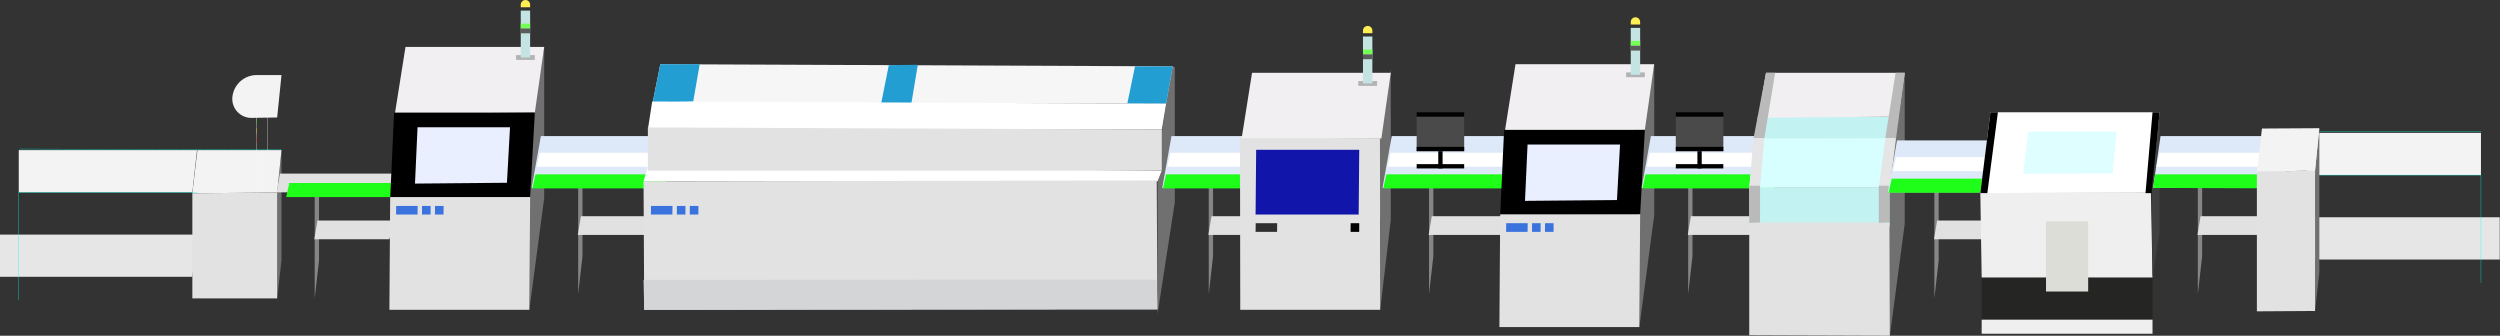 <?xml version="1.0" standalone="no"?><!DOCTYPE svg PUBLIC "-//W3C//DTD SVG 1.1//EN" "http://www.w3.org/Graphics/SVG/1.1/DTD/svg11.dtd"><svg height="1024" node-id="1" sillyvg="true" template-height="1024" template-width="7625" version="1.1" viewBox="0 0 7625 1024" width="7625" xmlns="http://www.w3.org/2000/svg" xmlns:xlink="http://www.w3.org/1999/xlink"><rect x="0" y="0" width="7625" height="1024" fill="#333333" stroke="none"/><defs node-id="165"></defs><g node-id="167"><g node-id="168"><path d="M 57.24 457.89 L 600.97 457.89 L 586.67 586.67 L 57.24 586.67 Z" fill="#f3f3f3" fill-rule="evenodd" group-id="1,2" id="矩形备份-7" node-id="7" stroke="none" target-height="128.78" target-width="543.73" target-x="57.24" target-y="457.89"></path><path d="M 0.00 715.45 L 600.97 715.45 L 586.67 844.23 L 0.00 844.23 Z" fill="#e6e6e7" fill-rule="evenodd" group-id="1,2" id="矩形备份-8" node-id="8" stroke="none" target-height="128.78" target-width="600.97" target-x="0" target-y="715.45"></path><g node-id="184"><path d="M 858.53 457.89 L 858.53 794.43 L 845.37 910.05 L 845.37 587.24 Z" fill="#707070" fill-rule="evenodd" group-id="1,2,18" id="矩形" node-id="10" stroke="none" target-height="452.16" target-width="13.16" target-x="845.37" target-y="457.89"></path><path d="M 602.12 457.89 L 858.53 457.89 L 845.37 587.24 L 586.67 589.53 Z" fill="#f3f3f3" fill-rule="evenodd" group-id="1,2,18" id="矩形" node-id="11" stroke="none" target-height="131.64" target-width="271.86" target-x="586.67" target-y="457.89"></path><path d="M 586.67 589.53 L 845.37 587.24 L 845.37 910.05 L 586.67 910.05 Z" fill="#e2e2e2" fill-rule="evenodd" group-id="1,2,18" id="矩形备份" node-id="12" stroke="none" target-height="322.81" target-width="258.7" target-x="586.67" target-y="587.24"></path></g><path d="M 858.53 456.75 L 59.28 454.48" fill="none" group-id="1,2" id="路径-8" node-id="13" stroke="#02ffe7" stroke-linecap="butt" stroke-width="1" target-height="2.27" target-width="799.25" target-x="59.28" target-y="454.48"></path><path d="M 600.97 586.67 L 57.24 586.67 L 57.24 915.77" fill="none" group-id="1,2" id="路径-8" node-id="14" stroke="#02ffe7" stroke-linecap="butt" stroke-width="1" target-height="329.1" target-width="543.73" target-x="57.24" target-y="586.67"></path><path d="M 815.61 243.25 L 815.61 472.19" fill="none" group-id="1,2" id="路径-15备份-3" node-id="15" stroke="#ececec" stroke-linecap="butt" stroke-width="1" target-height="228.94" target-width="0" target-x="815.61" target-y="243.25"></path><path d="M 783.30 329.10 L 783.30 586.67" fill="none" group-id="1,2,19" id="路径-15备份-2" node-id="17" stroke="#f6f6f6" stroke-linecap="butt" stroke-width="1" target-height="257.57" target-width="0" target-x="783.3" target-y="329.1"></path><path d="M 782.91 361.67 L 782.91 379.69" fill="none" group-id="1,2,19" id="路径-15备份-2" node-id="18" stroke="#26ff16" stroke-linecap="butt" stroke-width="1" target-height="18.02" target-width="0" target-x="782.91" target-y="361.67"></path><path d="M 782.91 390.29 L 782.91 408.30" fill="none" group-id="1,2,19" id="路径-15备份-4" node-id="19" stroke="#ffbe16" stroke-linecap="butt" stroke-width="1" target-height="18.01" target-width="0" target-x="782.91" target-y="390.29"></path><path d="M 782.91 418.91 L 782.91 436.92" fill="none" group-id="1,2,19" id="路径-15备份-5" node-id="20" stroke="#ff1616" stroke-linecap="butt" stroke-width="1" target-height="18.01" target-width="0" target-x="782.91" target-y="418.91"></path><path d="M 782.86 228.94 L 858.53 228.94 L 858.53 228.94 L 845.37 358.30 L 767.40 359.53 L 762.58 359.41 L 757.92 358.91 L 753.41 358.07 L 749.02 356.87 L 743.33 354.73 L 737.99 352.08 L 732.97 348.88 L 728.29 345.20 L 724.05 341.08 L 720.21 336.53 L 716.86 331.60 L 714.03 326.35 L 711.72 320.74 L 710.38 316.39 L 709.39 311.90 L 708.76 307.26 L 708.48 302.45 L 708.54 298.60 L 708.86 294.76 L 709.75 289.15 L 711.00 283.74 L 712.63 278.53 L 714.62 273.51 L 716.99 268.62 L 719.66 263.98 L 722.64 259.57 L 725.93 255.38 L 729.52 251.43 L 733.34 247.78 L 737.42 244.40 L 741.76 241.30 L 746.30 238.52 L 751.03 236.08 L 755.95 233.96 L 761.08 232.18 L 766.31 230.79 L 771.67 229.78 L 777.18 229.16 L 782.86 228.94 Z" fill="#f3f3f3" fill-rule="evenodd" group-id="1,2" id="矩形" node-id="21" stroke="none" target-height="130.59" target-width="150.05" target-x="708.48" target-y="228.94"></path></g><g node-id="169"><path d="M 7566.92 405.19 L 7023.18 405.19 L 7037.49 533.97 L 7566.92 533.97 Z" fill="#f3f3f3" fill-rule="evenodd" group-id="1,3" id="矩形备份-7" node-id="23" stroke="none" target-height="128.78" target-width="543.74" target-x="7023.18" target-y="405.19"></path><path d="M 7624.15 662.75 L 7023.18 662.75 L 7037.49 791.53 L 7624.15 791.53 Z" fill="#e6e6e7" fill-rule="evenodd" group-id="1,3" id="矩形备份-8" node-id="24" stroke="none" target-height="128.78" target-width="600.97" target-x="7023.18" target-y="662.75"></path><path d="M 7008.19 401.79 L 7568.05 401.79" fill="none" group-id="1,3" id="路径-8" node-id="25" stroke="#02ffe7" stroke-linecap="butt" stroke-width="1" target-height="0" target-width="559.86" target-x="7008.19" target-y="401.79"></path><path d="M 7023.18 533.97 L 7566.92 533.97 L 7566.92 863.08" fill="none" group-id="1,3" id="路径-8" node-id="26" stroke="#02ffe7" stroke-linecap="butt" stroke-width="1" target-height="329.11" target-width="543.74" target-x="7023.18" target-y="533.97"></path></g><g node-id="170"><path d="M 973.01 572.36 L 973.01 794.43 L 959.84 910.05 L 959.84 587.24 Z" fill="#868686" fill-rule="evenodd" group-id="1,4" id="矩形" node-id="28" stroke="none" target-height="337.69" target-width="13.17" target-x="959.84" target-y="572.36"></path><path d="M 853.78 529.43 L 1259.18 529.43 L 1244.88 586.67 L 844.23 586.67 Z" fill="#e0e1e0" fill-rule="evenodd" group-id="1,4" id="矩形备份-9" node-id="29" stroke="none" target-height="57.24" target-width="414.95" target-x="844.23" target-y="529.43"></path><path d="M 968.25 672.52 L 1201.95 672.52 L 1187.64 729.75 L 958.70 729.75 Z" fill="#e0e1e0" fill-rule="evenodd" group-id="1,4" id="矩形备份-11" node-id="30" stroke="none" target-height="57.23" target-width="243.25" target-x="958.7" target-y="672.52"></path><path d="M 882.40 558.05 L 1287.80 558.05 L 1273.49 600.97 L 872.84 600.97 Z" fill="#1ffe18" fill-rule="evenodd" group-id="1,4" id="矩形备份-10" node-id="31" stroke="none" target-height="42.92" target-width="414.96" target-x="872.84" target-y="558.05"></path></g><g node-id="171"><path d="M 1659.83 143.09 L 1659.83 603.95 L 1614.50 944.96 L 1614.50 672.52 L 1603.33 497.98 L 1603.14 490.34 L 1603.52 482.74 L 1604.49 475.16 L 1659.83 143.09 L 1659.83 143.09 Z" fill="#707070" fill-rule="evenodd" group-id="1,5" id="矩形" node-id="33" stroke="none" target-height="801.87" target-width="56.69" target-x="1603.14" target-y="143.09"></path><path d="M 1236.75 143.09 L 1659.83 143.09 L 1631.22 343.41 L 1204.35 347.19 Z" fill="#f1eff2" fill-rule="evenodd" group-id="1,5" id="矩形" node-id="34" stroke="none" target-height="204.1" target-width="455.48" target-x="1204.35" target-y="143.09"></path><g node-id="186"><g node-id="191"><path d="M 1574.98 168.03 L 1630.22 168.03 L 1630.92 168.32 L 1631.22 169.03 L 1631.22 181.80 L 1630.92 182.51 L 1630.22 182.80 L 1574.98 182.80 L 1574.27 182.51 L 1573.98 181.80 L 1573.98 169.03 L 1574.27 168.32 L 1574.98 168.03 Z" fill="#5b5b5a" fill-opacity="0.41" fill-rule="evenodd" group-id="1,5,20,25" id="矩形备份-33" node-id="36" stroke="none" target-height="14.77" target-width="57.24" target-x="1573.98" target-y="168.03"></path></g><path d="M 1588.29 32.32 L 1616.91 32.32 L 1616.91 175.41 L 1588.29 175.41 Z" fill="#c4e4e3" fill-rule="evenodd" group-id="1,5,20" id="矩形" node-id="37" stroke="none" target-height="143.09" target-width="28.62" target-x="1588.29" target-y="32.32"></path><path d="M 1602.60 0.00 L 1605.21 0.24 L 1607.60 0.90 L 1609.82 1.95 L 1611.83 3.38 L 1613.53 5.08 L 1614.95 7.09 L 1616.01 9.30 L 1616.66 11.70 L 1616.91 14.31 L 1616.91 22.16 L 1616.91 22.16 L 1588.29 22.16 L 1588.29 14.31 L 1588.53 11.70 L 1589.18 9.30 L 1590.24 7.09 L 1591.66 5.08 L 1593.37 3.38 L 1595.38 1.95 L 1597.59 0.90 L 1599.99 0.24 L 1602.60 0.00 Z" fill="#ffee54" fill-rule="evenodd" group-id="1,5,20" id="矩形备份-30" node-id="38" stroke="none" target-height="22.16" target-width="28.62" target-x="1588.29" target-y="0"></path><path d="M 1588.29 72.01 L 1616.91 72.01 L 1616.91 86.78 L 1588.29 86.78 Z" fill="#73ff54" fill-rule="evenodd" group-id="1,5,20" id="矩形备份-31" node-id="39" stroke="none" target-height="14.77" target-width="28.62" target-x="1588.29" target-y="72.01"></path><path d="M 1588.29 86.78 L 1616.91 86.78 L 1616.91 101.55 L 1588.29 101.55 Z" fill="#5b5b5a" fill-rule="evenodd" group-id="1,5,20" id="矩形备份-32" node-id="40" stroke="none" target-height="14.77" target-width="28.62" target-x="1588.29" target-y="86.78"></path></g><path d="M 1201.95 343.41 L 1631.22 343.41 L 1616.91 600.97 L 1190.04 604.75 Z" fill="#000000" fill-rule="evenodd" group-id="1,5" id="矩形备份-12" node-id="41" stroke="none" target-height="261.34" target-width="441.18" target-x="1190.04" target-y="343.41"></path><path d="M 1273.52 388.23 L 1555.56 388.23 L 1546.16 557.45 L 1265.70 559.94 Z" fill="#e9efff" fill-rule="evenodd" group-id="1,5" id="矩形备份-12" node-id="42" stroke="none" target-height="171.71" target-width="289.86" target-x="1265.7" target-y="388.23"></path><path d="M 1190.04 600.97 L 1616.91 600.97 L 1614.50 944.96 L 1187.64 944.96 Z" fill="#e2e2e2" fill-rule="evenodd" group-id="1,5" id="矩形备份" node-id="43" stroke="none" target-height="343.99" target-width="429.27" target-x="1187.64" target-y="600.97"></path><path d="M 1208.42 628.06 L 1273.92 628.06 L 1273.55 654.41 L 1208.05 654.41 Z" fill="#3a72de" fill-rule="evenodd" group-id="1,5" id="矩形备份" node-id="44" stroke="none" target-height="26.35" target-width="65.87" target-x="1208.05" target-y="628.06"></path><path d="M 1287.24 628.06 L 1313.44 628.06 L 1313.29 654.41 L 1287.09 654.41 Z" fill="#3a72de" fill-rule="evenodd" group-id="1,5" id="矩形备份-13" node-id="45" stroke="none" target-height="26.35" target-width="26.35" target-x="1287.09" target-y="628.06"></path><path d="M 1326.76 628.06 L 1352.96 628.06 L 1352.81 654.41 L 1326.61 654.41 Z" fill="#3a72de" fill-rule="evenodd" group-id="1,5" id="矩形备份-14" node-id="46" stroke="none" target-height="26.35" target-width="26.35" target-x="1326.61" target-y="628.06"></path></g><g node-id="172"><path d="M 1776.58 559.18 L 1776.58 781.26 L 1763.41 896.87 L 1763.41 574.06 Z" fill="#868686" fill-rule="evenodd" group-id="1,6" id="矩形" node-id="48" stroke="none" target-height="337.69" target-width="13.17" target-x="1763.41" target-y="559.18"></path><path d="M 1649.63 414.96 L 2055.03 414.96 L 2022.10 573.49 L 1621.45 573.49 Z" fill="#dde8f8" fill-rule="evenodd" group-id="1,6" id="矩形备份-9" node-id="49" stroke="none" target-height="158.53" target-width="433.58" target-x="1621.45" target-y="414.96"></path><path d="M 1771.82 659.35 L 2005.52 659.35 L 1991.21 716.58 L 1762.27 716.58 Z" fill="#e0e1e0" fill-rule="evenodd" group-id="1,6" id="矩形备份-11" node-id="50" stroke="none" target-height="57.23" target-width="243.25" target-x="1762.27" target-y="659.35"></path><path d="M 1633.27 531.70 L 2038.68 531.70 L 2024.37 574.63 L 1623.72 574.63 Z" fill="#1ffe18" fill-rule="evenodd" group-id="1,6" id="矩形备份-10" node-id="51" stroke="none" target-height="42.93" target-width="414.96" target-x="1623.72" target-y="531.7"></path><path d="M 1646.45 465.83 L 2051.85 465.83 L 2037.54 508.76 L 1636.89 508.76 Z" fill="#ffffff" fill-rule="evenodd" group-id="1,6" id="矩形备份-15" node-id="52" stroke="none" target-height="42.93" target-width="414.96" target-x="1636.89" target-y="465.83"></path></g><g node-id="173"><path d="M 3583.13 204.19 L 3583.13 617.12 L 3530.44 958.13 L 3530.44 553.28 L 3543.61 520.34 L 3543.61 401.79 L 3555.77 324.78 L 3575.51 203.20 Z" fill="#707070" fill-rule="evenodd" group-id="1,7" id="矩形" node-id="54" stroke="none" target-height="754.93" target-width="52.69" target-x="3530.44" target-y="203.2"></path><path d="M 2013.97 195.78 L 3576.55 202.37 L 3556.79 316.16 L 1990.43 313.35 Z" fill="#f6f6f6" fill-rule="evenodd" group-id="1,7" id="矩形" node-id="55" stroke="none" target-height="120.38" target-width="1586.12" target-x="1990.43" target-y="195.78"></path><path d="M 2013.97 195.78 L 2134.07 195.78 L 2114.31 309.57 L 1990.43 313.35 Z" fill="#239ed2" fill-rule="evenodd" group-id="1,7" id="矩形" node-id="56" stroke="none" target-height="117.57" target-width="143.64" target-x="1990.43" target-y="195.78"></path><path d="M 3461.76 202.37 L 3576.55 202.37 L 3556.79 316.16 L 3438.23 316.16 Z" fill="#239ed2" fill-rule="evenodd" group-id="1,7" id="矩形备份-20" node-id="57" stroke="none" target-height="113.79" target-width="138.32" target-x="3438.23" target-y="202.37"></path><path d="M 2710.89 198.59 L 2799.32 197.60 L 2779.56 316.16 L 2687.35 316.16 Z" fill="#239ed2" fill-rule="evenodd" group-id="1,7" id="矩形备份-21" node-id="58" stroke="none" target-height="118.56" target-width="111.97" target-x="2687.35" target-y="197.6"></path><path d="M 1989.17 309.57 L 3556.79 316.16 L 3543.61 395.20 L 1975.99 395.20 Z" fill="#ffffff" fill-rule="evenodd" group-id="1,7" id="矩形备份-12" node-id="59" stroke="none" target-height="85.63" target-width="1580.8" target-x="1975.99" target-y="309.57"></path><path d="M 1975.99 507.17 L 3543.61 520.34 L 3530.44 553.28 L 1962.82 553.28 Z" fill="#ffffff" fill-rule="evenodd" group-id="1,7" id="矩形备份-19" node-id="60" stroke="none" target-height="46.11" target-width="1580.79" target-x="1962.82" target-y="507.17"></path><path d="M 1975.99 388.61 L 3543.61 395.20 L 3543.61 520.34 L 1975.99 520.34 Z" fill="#e2e2e2" fill-rule="evenodd" group-id="1,7" id="矩形备份-18" node-id="61" stroke="none" target-height="131.73" target-width="1567.62" target-x="1975.99" target-y="388.61"></path><path d="M 1962.82 553.28 L 3528.03 550.21 L 3530.07 941.89 L 1964.86 944.96 Z" fill="#e2e2e2" fill-rule="evenodd" group-id="1,7" id="矩形备份" node-id="62" stroke="none" target-height="394.75" target-width="1567.25" target-x="1962.82" target-y="550.21"></path><path d="M 1962.82 853.46 L 3528.03 852.75 L 3530.07 944.24 L 1964.86 944.96 Z" fill="#d3d5d7" fill-rule="evenodd" group-id="1,7" id="矩形备份" node-id="63" stroke="none" target-height="92.21" target-width="1567.25" target-x="1962.82" target-y="852.75"></path><path d="M 1985.64 628.06 L 2051.14 628.06 L 2050.77 654.41 L 1985.27 654.41 Z" fill="#3a72de" fill-rule="evenodd" group-id="1,7" id="矩形备份" node-id="64" stroke="none" target-height="26.35" target-width="65.87" target-x="1985.27" target-y="628.06"></path><path d="M 2064.46 628.06 L 2090.66 628.06 L 2090.51 654.41 L 2064.31 654.41 Z" fill="#3a72de" fill-rule="evenodd" group-id="1,7" id="矩形备份-13" node-id="65" stroke="none" target-height="26.35" target-width="26.35" target-x="2064.31" target-y="628.06"></path><path d="M 2103.98 628.06 L 2130.18 628.06 L 2130.03 654.41 L 2103.83 654.41 Z" fill="#3a72de" fill-rule="evenodd" group-id="1,7" id="矩形备份-14" node-id="66" stroke="none" target-height="26.35" target-width="26.35" target-x="2103.83" target-y="628.06"></path></g><g node-id="174"><path d="M 3699.87 559.18 L 3699.87 781.26 L 3686.71 896.87 L 3686.71 574.06 Z" fill="#868686" fill-rule="evenodd" group-id="1,8" id="矩形" node-id="68" stroke="none" target-height="337.69" target-width="13.16" target-x="3686.71" target-y="559.18"></path><path d="M 3572.92 414.96 L 3978.33 414.96 L 3945.40 573.49 L 3544.75 573.49 Z" fill="#dde8f8" fill-rule="evenodd" group-id="1,8" id="矩形备份-9" node-id="69" stroke="none" target-height="158.53" target-width="433.58" target-x="3544.75" target-y="414.96"></path><path d="M 3695.12 659.35 L 3928.82 659.35 L 3914.51 716.58 L 3685.57 716.58 Z" fill="#e0e1e0" fill-rule="evenodd" group-id="1,8" id="矩形备份-11" node-id="70" stroke="none" target-height="57.23" target-width="243.25" target-x="3685.57" target-y="659.35"></path><path d="M 3556.57 531.70 L 3961.98 531.70 L 3947.67 574.63 L 3547.02 574.63 Z" fill="#1ffe18" fill-rule="evenodd" group-id="1,8" id="矩形备份-10" node-id="71" stroke="none" target-height="42.93" target-width="414.96" target-x="3547.02" target-y="531.7"></path><path d="M 3569.74 465.83 L 3975.15 465.83 L 3960.84 508.76 L 3560.19 508.76 Z" fill="#ffffff" fill-rule="evenodd" group-id="1,8" id="矩形备份-15" node-id="72" stroke="none" target-height="42.93" target-width="414.96" target-x="3560.19" target-y="465.83"></path></g><g node-id="175"><path d="M 4241.80 210.98 L 4241.80 671.84 L 4209.64 944.96 L 4209.64 672.52 L 4198.45 497.65 L 4198.25 490.23 L 4198.60 482.84 L 4199.50 475.47 L 4241.80 210.98 L 4241.80 210.98 Z" fill="#707070" fill-rule="evenodd" group-id="1,9" id="矩形" node-id="74" stroke="none" target-height="733.98" target-width="43.55" target-x="4198.25" target-y="210.98"></path><path d="M 3818.71 222.13 L 4241.80 222.13 L 4213.18 422.45 L 3786.32 426.23 Z" fill="#f1eff2" fill-rule="evenodd" group-id="1,9" id="矩形" node-id="75" stroke="none" target-height="204.1" target-width="455.48" target-x="3786.32" target-y="222.13"></path><g node-id="187"><g node-id="192"><path d="M 4143.77 247.07 L 4199.01 247.07 L 4199.71 247.36 L 4200.01 248.07 L 4200.01 260.84 L 4199.71 261.55 L 4199.01 261.84 L 4143.77 261.84 L 4143.06 261.55 L 4142.77 260.84 L 4142.77 248.07 L 4143.06 247.36 L 4143.77 247.07 Z" fill="#5b5b5a" fill-opacity="0.41" fill-rule="evenodd" group-id="1,9,21,26" id="矩形备份-33" node-id="77" stroke="none" target-height="14.77" target-width="57.24" target-x="4142.77" target-y="247.07"></path></g><path d="M 4157.08 111.36 L 4185.70 111.36 L 4185.70 254.45 L 4157.08 254.45 Z" fill="#c4e4e3" fill-rule="evenodd" group-id="1,9,21" id="矩形" node-id="78" stroke="none" target-height="143.09" target-width="28.62" target-x="4157.08" target-y="111.36"></path><path d="M 4171.39 79.04 L 4174.00 79.28 L 4176.39 79.94 L 4178.61 80.99 L 4180.62 82.42 L 4182.32 84.12 L 4183.74 86.13 L 4184.80 88.34 L 4185.45 90.74 L 4185.70 93.35 L 4185.70 101.20 L 4185.70 101.20 L 4157.08 101.20 L 4157.08 93.35 L 4157.32 90.74 L 4157.97 88.34 L 4159.03 86.13 L 4160.45 84.12 L 4162.16 82.42 L 4164.17 80.99 L 4166.38 79.94 L 4168.78 79.28 L 4171.39 79.04 Z" fill="#ffee54" fill-rule="evenodd" group-id="1,9,21" id="矩形备份-30" node-id="79" stroke="none" target-height="22.16" target-width="28.62" target-x="4157.08" target-y="79.04"></path><path d="M 4157.08 151.05 L 4185.70 151.05 L 4185.70 165.82 L 4157.08 165.82 Z" fill="#73ff54" fill-rule="evenodd" group-id="1,9,21" id="矩形备份-31" node-id="80" stroke="none" target-height="14.77" target-width="28.62" target-x="4157.08" target-y="151.05"></path><path d="M 4157.08 165.82 L 4185.70 165.82 L 4185.70 180.59 L 4157.08 180.59 Z" fill="#5b5b5a" fill-rule="evenodd" group-id="1,9,21" id="矩形备份-32" node-id="81" stroke="none" target-height="14.77" target-width="28.62" target-x="4157.08" target-y="165.82"></path></g><path d="M 3782.00 421.54 L 4208.86 421.54 L 4209.64 944.96 L 3782.78 944.96 Z" fill="#e2e2e2" fill-rule="evenodd" group-id="1,9" id="矩形备份" node-id="82" stroke="none" target-height="523.42" target-width="427.64" target-x="3782" target-y="421.54"></path><path d="M 3829.90 680.75 L 3895.40 680.75 L 3895.03 707.10 L 3829.53 707.10 Z" fill="#2f2f2f" fill-rule="evenodd" group-id="1,9" id="矩形备份" node-id="83" stroke="none" target-height="26.35" target-width="65.87" target-x="3829.53" target-y="680.75"></path><path d="M 3831.30 456.81 L 4145.69 456.81 L 4143.92 654.41 L 3829.53 654.41 Z" fill="#1215a9" fill-rule="evenodd" group-id="1,9" id="矩形备份-22" node-id="84" stroke="none" target-height="197.6" target-width="316.16" target-x="3829.53" target-y="456.81"></path><path d="M 4119.49 680.75 L 4145.69 680.75 L 4145.54 707.10 L 4119.34 707.10 Z" fill="#000000" fill-rule="evenodd" group-id="1,9" id="矩形备份-14" node-id="85" stroke="none" target-height="26.35" target-width="26.35" target-x="4119.34" target-y="680.75"></path></g><g node-id="176"><path d="M 4371.71 559.18 L 4371.71 781.26 L 4358.55 896.87 L 4358.55 574.06 Z" fill="#868686" fill-rule="evenodd" group-id="1,10" id="矩形" node-id="87" stroke="none" target-height="337.69" target-width="13.16" target-x="4358.55" target-y="559.18"></path><path d="M 4244.76 414.96 L 4650.17 414.96 L 4617.23 573.49 L 4216.59 573.49 Z" fill="#dde8f8" fill-rule="evenodd" group-id="1,10" id="矩形备份-9" node-id="88" stroke="none" target-height="158.53" target-width="433.58" target-x="4216.59" target-y="414.96"></path><path d="M 4366.95 659.35 L 4600.65 659.35 L 4586.35 716.58 L 4357.40 716.58 Z" fill="#e0e1e0" fill-rule="evenodd" group-id="1,10" id="矩形备份-11" node-id="89" stroke="none" target-height="57.23" target-width="243.25" target-x="4357.4" target-y="659.35"></path><path d="M 4228.41 531.70 L 4633.81 531.70 L 4619.51 574.63 L 4218.86 574.63 Z" fill="#1ffe18" fill-rule="evenodd" group-id="1,10" id="矩形备份-10" node-id="90" stroke="none" target-height="42.93" target-width="414.95" target-x="4218.86" target-y="531.7"></path><path d="M 4241.58 465.83 L 4646.99 465.83 L 4632.68 508.76 L 4232.03 508.76 Z" fill="#ffffff" fill-rule="evenodd" group-id="1,10" id="矩形备份-15" node-id="91" stroke="none" target-height="42.93" target-width="414.96" target-x="4232.03" target-y="465.83"></path><g node-id="188"><path d="M 4320.84 355.68 L 4465.74 355.68 L 4465.74 461.06 L 4320.84 461.06 Z" fill="#494a49" fill-rule="evenodd" group-id="1,10,22" id="矩形" node-id="93" stroke="none" target-height="105.38" target-width="144.9" target-x="4320.84" target-y="355.68"></path><path d="M 4320.84 342.51 L 4465.74 342.51 L 4465.74 355.68 L 4320.84 355.68 Z" fill="#000000" fill-rule="evenodd" group-id="1,10,22" id="矩形备份-23" node-id="94" stroke="none" target-height="13.17" target-width="144.9" target-x="4320.84" target-y="342.51"></path><path d="M 4386.70 461.06 L 4399.88 461.06 L 4399.88 513.76 L 4386.70 513.76 Z" fill="#000000" fill-rule="evenodd" group-id="1,10,22" id="矩形备份-46" node-id="95" stroke="none" target-height="52.7" target-width="13.18" target-x="4386.7" target-y="461.06"></path><path d="M 4320.84 447.89 L 4465.74 447.89 L 4465.74 461.06 L 4320.84 461.06 Z" fill="#000000" fill-rule="evenodd" group-id="1,10,22" id="矩形备份-47" node-id="96" stroke="none" target-height="13.17" target-width="144.9" target-x="4320.84" target-y="447.89"></path><path d="M 4320.84 500.58 L 4465.74 500.58 L 4465.74 513.76 L 4320.84 513.76 Z" fill="#000000" fill-rule="evenodd" group-id="1,10,22" id="矩形备份-48" node-id="97" stroke="none" target-height="13.18" target-width="144.9" target-x="4320.84" target-y="500.58"></path></g></g><g node-id="177"><path d="M 5045.37 195.78 L 5045.37 656.64 L 5000.04 997.65 L 5000.04 725.21 L 4988.86 550.68 L 4988.67 543.03 L 4989.05 535.43 L 4990.02 527.85 L 5045.37 195.78 L 5045.37 195.78 Z" fill="#707070" fill-rule="evenodd" group-id="1,11" id="矩形" node-id="99" stroke="none" target-height="801.87" target-width="56.7" target-x="4988.67" target-y="195.78"></path><path d="M 4622.28 195.78 L 5045.37 195.78 L 5016.75 396.11 L 4589.89 399.88 Z" fill="#f1eff2" fill-rule="evenodd" group-id="1,11" id="矩形" node-id="100" stroke="none" target-height="204.1" target-width="455.48" target-x="4589.89" target-y="195.78"></path><g node-id="189"><g node-id="193"><path d="M 4960.51 220.72 L 5015.75 220.72 L 5016.46 221.01 L 5016.75 221.72 L 5016.75 234.49 L 5016.46 235.20 L 5015.75 235.49 L 4960.51 235.49 L 4959.81 235.20 L 4959.51 234.49 L 4959.51 221.72 L 4959.81 221.01 L 4960.51 220.72 Z" fill="#5b5b5a" fill-opacity="0.41" fill-rule="evenodd" group-id="1,11,23,27" id="矩形备份-33" node-id="102" stroke="none" target-height="14.77" target-width="57.24" target-x="4959.51" target-y="220.72"></path></g><path d="M 4973.82 85.02 L 5002.44 85.02 L 5002.44 228.11 L 4973.82 228.11 Z" fill="#c4e4e3" fill-rule="evenodd" group-id="1,11,23" id="矩形" node-id="103" stroke="none" target-height="143.09" target-width="28.62" target-x="4973.82" target-y="85.02"></path><path d="M 4988.13 52.69 L 4990.74 52.94 L 4993.14 53.59 L 4995.35 54.65 L 4997.36 56.07 L 4999.06 57.77 L 5000.49 59.78 L 5001.54 62.00 L 5002.20 64.39 L 5002.44 67.00 L 5002.44 74.85 L 5002.44 74.85 L 4973.82 74.85 L 4973.82 67.00 L 4974.06 64.39 L 4974.72 62.00 L 4975.78 59.78 L 4977.20 57.77 L 4978.90 56.07 L 4980.91 54.65 L 4983.13 53.59 L 4985.52 52.94 L 4988.13 52.69 Z" fill="#ffee54" fill-rule="evenodd" group-id="1,11,23" id="矩形备份-30" node-id="104" stroke="none" target-height="22.16" target-width="28.62" target-x="4973.82" target-y="52.69"></path><path d="M 4973.82 124.70 L 5002.44 124.70 L 5002.44 139.47 L 4973.82 139.47 Z" fill="#73ff54" fill-rule="evenodd" group-id="1,11,23" id="矩形备份-31" node-id="105" stroke="none" target-height="14.77" target-width="28.62" target-x="4973.82" target-y="124.7"></path><path d="M 4973.82 139.47 L 5002.44 139.47 L 5002.44 154.25 L 4973.82 154.25 Z" fill="#5b5b5a" fill-rule="evenodd" group-id="1,11,23" id="矩形备份-32" node-id="106" stroke="none" target-height="14.78" target-width="28.62" target-x="4973.82" target-y="139.47"></path></g><path d="M 4587.48 396.11 L 5016.75 396.11 L 5002.44 653.67 L 4575.58 657.44 Z" fill="#000000" fill-rule="evenodd" group-id="1,11" id="矩形备份-12" node-id="107" stroke="none" target-height="261.33" target-width="441.17" target-x="4575.58" target-y="396.11"></path><path d="M 4659.05 440.92 L 4941.09 440.92 L 4931.69 610.15 L 4651.23 612.63 Z" fill="#e9efff" fill-rule="evenodd" group-id="1,11" id="矩形备份-12" node-id="108" stroke="none" target-height="171.71" target-width="289.86" target-x="4651.23" target-y="440.92"></path><path d="M 4575.58 653.67 L 5002.44 653.67 L 5000.04 997.65 L 4573.17 997.65 Z" fill="#e2e2e2" fill-rule="evenodd" group-id="1,11" id="矩形备份" node-id="109" stroke="none" target-height="343.98" target-width="429.27" target-x="4573.17" target-y="653.67"></path><path d="M 4593.95 680.75 L 4659.45 680.75 L 4659.08 707.10 L 4593.58 707.10 Z" fill="#3a72de" fill-rule="evenodd" group-id="1,11" id="矩形备份" node-id="110" stroke="none" target-height="26.35" target-width="65.87" target-x="4593.58" target-y="680.75"></path><path d="M 4672.77 680.75 L 4698.97 680.75 L 4698.82 707.10 L 4672.62 707.10 Z" fill="#3a72de" fill-rule="evenodd" group-id="1,11" id="矩形备份-13" node-id="111" stroke="none" target-height="26.35" target-width="26.35" target-x="4672.62" target-y="680.75"></path><path d="M 4712.29 680.75 L 4738.49 680.75 L 4738.34 707.10 L 4712.14 707.10 Z" fill="#3a72de" fill-rule="evenodd" group-id="1,11" id="矩形备份-14" node-id="112" stroke="none" target-height="26.35" target-width="26.35" target-x="4712.14" target-y="680.75"></path></g><g node-id="178"><path d="M 5162.11 559.18 L 5162.11 781.26 L 5148.94 896.87 L 5148.94 574.06 Z" fill="#868686" fill-rule="evenodd" group-id="1,12" id="矩形" node-id="114" stroke="none" target-height="337.69" target-width="13.17" target-x="5148.94" target-y="559.18"></path><path d="M 5035.16 414.96 L 5440.56 414.96 L 5407.63 573.49 L 5006.98 573.49 Z" fill="#dde8f8" fill-rule="evenodd" group-id="1,12" id="矩形备份-9" node-id="115" stroke="none" target-height="158.53" target-width="433.58" target-x="5006.98" target-y="414.96"></path><path d="M 5157.35 659.35 L 5391.05 659.35 L 5376.74 716.58 L 5147.80 716.58 Z" fill="#e0e1e0" fill-rule="evenodd" group-id="1,12" id="矩形备份-11" node-id="116" stroke="none" target-height="57.23" target-width="243.25" target-x="5147.8" target-y="659.35"></path><path d="M 5018.81 531.70 L 5424.21 531.70 L 5409.90 574.63 L 5009.25 574.63 Z" fill="#1ffe18" fill-rule="evenodd" group-id="1,12" id="矩形备份-10" node-id="117" stroke="none" target-height="42.93" target-width="414.96" target-x="5009.25" target-y="531.7"></path><path d="M 5031.98 465.83 L 5437.39 465.83 L 5423.08 508.76 L 5022.43 508.76 Z" fill="#ffffff" fill-rule="evenodd" group-id="1,12" id="矩形备份-15" node-id="118" stroke="none" target-height="42.93" target-width="414.96" target-x="5022.43" target-y="465.83"></path><g node-id="190"><path d="M 5111.23 355.68 L 5256.14 355.68 L 5256.14 461.06 L 5111.23 461.06 Z" fill="#494a49" fill-rule="evenodd" group-id="1,12,24" id="矩形" node-id="120" stroke="none" target-height="105.38" target-width="144.91" target-x="5111.23" target-y="355.68"></path><path d="M 5111.23 342.51 L 5256.14 342.51 L 5256.14 355.68 L 5111.23 355.68 Z" fill="#000000" fill-rule="evenodd" group-id="1,12,24" id="矩形备份-23" node-id="121" stroke="none" target-height="13.17" target-width="144.91" target-x="5111.23" target-y="342.51"></path><path d="M 5177.10 461.06 L 5190.27 461.06 L 5190.27 513.76 L 5177.10 513.76 Z" fill="#000000" fill-rule="evenodd" group-id="1,12,24" id="矩形备份-46" node-id="122" stroke="none" target-height="52.7" target-width="13.17" target-x="5177.1" target-y="461.06"></path><path d="M 5111.23 447.89 L 5256.14 447.89 L 5256.14 461.06 L 5111.23 461.06 Z" fill="#000000" fill-rule="evenodd" group-id="1,12,24" id="矩形备份-47" node-id="123" stroke="none" target-height="13.17" target-width="144.91" target-x="5111.23" target-y="447.89"></path><path d="M 5111.23 500.58 L 5256.14 500.58 L 5256.14 513.76 L 5111.23 513.76 Z" fill="#000000" fill-rule="evenodd" group-id="1,12,24" id="矩形备份-48" node-id="124" stroke="none" target-height="13.18" target-width="144.91" target-x="5111.23" target-y="500.58"></path></g></g><g node-id="179"><path d="M 5809.42 222.13 L 5809.42 682.99 L 5764.09 1024.00 L 5764.09 751.56 L 5764.09 565.54 L 5776.48 421.54 Z" fill="#707070" fill-rule="evenodd" group-id="1,13" id="矩形" node-id="126" stroke="none" target-height="801.87" target-width="45.33" target-x="5764.09" target-y="222.13"></path><path d="M 5361.53 355.68 L 5789.66 355.68 L 5776.48 434.72 L 5349.62 438.50 Z" fill="#c2f2f2" fill-rule="evenodd" group-id="1,13" id="矩形备份-49" node-id="127" stroke="none" target-height="82.82" target-width="440.04" target-x="5349.62" target-y="355.68"></path><path d="M 5386.33 222.13 L 5809.42 222.13 L 5789.66 355.68 L 5362.79 359.46 Z" fill="#f1eff2" fill-rule="evenodd" group-id="1,13" id="矩形" node-id="128" stroke="none" target-height="137.33" target-width="446.63" target-x="5362.79" target-y="222.13"></path><path d="M 5781.53 222.13 L 5809.42 222.13 L 5783.07 421.54 L 5750.14 421.54 Z" fill="#bababa" fill-rule="evenodd" group-id="1,13" id="矩形" node-id="129" stroke="none" target-height="199.41" target-width="59.28" target-x="5750.14" target-y="222.13"></path><path d="M 5386.33 222.13 L 5414.22 222.13 L 5381.28 421.54 L 5348.35 421.54 Z" fill="#bababa" fill-rule="evenodd" group-id="1,13" id="矩形备份-50" node-id="130" stroke="none" target-height="199.41" target-width="65.87" target-x="5348.35" target-y="222.13"></path><path d="M 5351.53 422.45 L 5776.48 421.54 L 5763.31 573.04 L 5335.18 573.04 Z" fill="#d8ffff" fill-rule="evenodd" group-id="1,13" id="矩形备份-12" node-id="131" stroke="none" target-height="151.5" target-width="441.3" target-x="5335.18" target-y="421.54"></path><path d="M 5348.35 421.54 L 5381.28 421.54 L 5368.11 573.04 L 5335.18 573.04 Z" fill="#e5e5e5" fill-rule="evenodd" group-id="1,13" id="矩形备份-12" node-id="132" stroke="none" target-height="151.5" target-width="46.1" target-x="5335.18" target-y="421.54"></path><path d="M 5750.14 421.54 L 5783.07 421.54 L 5763.31 573.04 L 5730.38 573.04 Z" fill="#e5e5e5" fill-rule="evenodd" group-id="1,13" id="矩形备份-51" node-id="133" stroke="none" target-height="151.5" target-width="52.69" target-x="5730.38" target-y="421.54"></path><path d="M 5335.18 573.04 L 5763.31 573.04 L 5763.31 691.60 L 5335.18 685.01 Z" fill="#c2f2f2" fill-rule="evenodd" group-id="1,13" id="矩形备份-12" node-id="134" stroke="none" target-height="118.56" target-width="428.13" target-x="5335.18" target-y="573.04"></path><path d="M 5335.18 678.42 L 5763.31 678.42 L 5764.09 1024.00 L 5335.18 1022.41 Z" fill="#e2e2e2" fill-rule="evenodd" group-id="1,13" id="矩形备份" node-id="135" stroke="none" target-height="345.58" target-width="428.91" target-x="5335.18" target-y="678.42"></path><path d="M 5335.18 566.45 L 5368.11 566.45 L 5368.11 678.42 L 5335.18 679.90 Z" fill="#bababa" fill-rule="evenodd" group-id="1,13" id="矩形备份" node-id="136" stroke="none" target-height="113.45" target-width="32.93" target-x="5335.18" target-y="566.45"></path><path d="M 5730.38 566.45 L 5763.31 566.45 L 5763.31 678.42 L 5730.38 679.90 Z" fill="#bababa" fill-rule="evenodd" group-id="1,13" id="矩形备份-52" node-id="137" stroke="none" target-height="113.45" target-width="32.93" target-x="5730.38" target-y="566.45"></path></g><g node-id="180"><path d="M 5912.99 572.36 L 5912.99 794.43 L 5899.82 910.05 L 5899.82 587.24 Z" fill="#868686" fill-rule="evenodd" group-id="1,14" id="矩形" node-id="139" stroke="none" target-height="337.69" target-width="13.17" target-x="5899.82" target-y="572.36"></path><path d="M 5786.04 428.13 L 6191.44 428.13 L 6158.51 586.67 L 5757.86 586.67 Z" fill="#dde8f8" fill-rule="evenodd" group-id="1,14" id="矩形备份-9" node-id="140" stroke="none" target-height="158.54" target-width="433.58" target-x="5757.86" target-y="428.13"></path><path d="M 5908.23 672.52 L 6141.93 672.52 L 6127.62 729.75 L 5898.68 729.75 Z" fill="#e0e1e0" fill-rule="evenodd" group-id="1,14" id="矩形备份-11" node-id="141" stroke="none" target-height="57.23" target-width="243.25" target-x="5898.68" target-y="672.52"></path><path d="M 5769.68 544.87 L 6175.09 544.87 L 6160.78 587.80 L 5760.13 587.80 Z" fill="#1ffe18" fill-rule="evenodd" group-id="1,14" id="矩形备份-10" node-id="142" stroke="none" target-height="42.93" target-width="414.96" target-x="5760.13" target-y="544.87"></path><path d="M 5782.86 479.01 L 6188.26 479.01 L 6173.95 521.93 L 5773.30 521.93 Z" fill="#ffffff" fill-rule="evenodd" group-id="1,14" id="矩形备份-15" node-id="143" stroke="none" target-height="42.92" target-width="414.96" target-x="5773.3" target-y="479.01"></path></g><g node-id="181"><path d="M 6044.07 589.75 L 6044.07 996.84 L 6565.20 997.08 L 6565.20 589.75 Z" fill="#252524" fill-rule="evenodd" group-id="1,15" id="路径-30" node-id="145" stroke="none" target-height="407.33" target-width="521.13" target-x="6044.07" target-y="589.75"></path><path d="M 6039.95 586.21 L 6044.07 846.17 L 6565.20 846.32 L 6560.29 586.21 Z" fill="#efefef" fill-rule="evenodd" group-id="1,15" id="路径-30" node-id="146" stroke="none" target-height="260.11" target-width="525.25" target-x="6039.95" target-y="586.21"></path><path d="M 6240.32 674.81 L 6240.32 889.07 L 6368.95 889.20 L 6368.95 674.81 Z" fill="#ddddd8" fill-rule="evenodd" group-id="1,15" id="路径-30" node-id="147" stroke="none" target-height="214.39" target-width="128.63" target-x="6240.32" target-y="674.81"></path><path d="M 6044.07 974.95 L 6044.07 1017.80 L 6565.20 1017.83 L 6565.20 974.95 Z" fill="#efefef" fill-rule="evenodd" group-id="1,15" id="路径-30" node-id="148" stroke="none" target-height="42.88" target-width="521.13" target-x="6044.07" target-y="974.95"></path><path d="M 6070.82 342.51 L 6586.64 342.51 L 6562.51 586.93 L 6039.95 589.05 Z" fill="#ffffff" fill-rule="evenodd" group-id="1,15" id="矩形" node-id="149" stroke="none" target-height="246.54" target-width="546.69" target-x="6039.95" target-y="342.51"></path><path d="M 6186.79 401.46 L 6455.91 401.46 L 6443.32 528.99 L 6170.68 530.10 Z" fill="#b4fdff" fill-opacity="0.436" fill-rule="evenodd" group-id="1,15" id="矩形" node-id="150" stroke="none" target-height="128.64" target-width="285.23" target-x="6170.68" target-y="401.46"></path><path d="M 6070.82 342.51 L 6093.55 342.51 L 6061.39 589.05 L 6039.95 589.05 Z" fill="#000000" fill-rule="evenodd" group-id="1,15" id="矩形" node-id="151" stroke="none" target-height="246.54" target-width="53.6" target-x="6039.95" target-y="342.51"></path><path d="M 6565.20 342.51 L 6586.64 342.51 L 6565.20 589.05 L 6543.76 589.05 Z" fill="#000000" fill-rule="evenodd" group-id="1,15" id="矩形备份-53" node-id="152" stroke="none" target-height="246.54" target-width="42.88" target-x="6543.76" target-y="342.51"></path><path d="M 6562.36 584.79 L 6586.64 342.51 L 6586.64 706.97 L 6565.20 846.32 Z" fill="#40403f" fill-rule="evenodd" group-id="1,15" id="矩形" node-id="153" stroke="none" target-height="503.81" target-width="24.28" target-x="6562.36" target-y="342.51"></path></g><g node-id="182"><path d="M 6716.56 559.18 L 6716.56 781.26 L 6703.39 896.87 L 6703.39 574.06 Z" fill="#868686" fill-rule="evenodd" group-id="1,16" id="矩形" node-id="155" stroke="none" target-height="337.69" target-width="13.17" target-x="6703.39" target-y="559.18"></path><path d="M 6589.61 414.96 L 6995.01 414.96 L 6962.08 573.49 L 6566.88 573.04 Z" fill="#dde8f8" fill-rule="evenodd" group-id="1,16" id="矩形备份-9" node-id="156" stroke="none" target-height="158.53" target-width="428.13" target-x="6566.88" target-y="414.96"></path><path d="M 6711.80 659.35 L 6945.50 659.35 L 6931.19 716.58 L 6702.25 716.58 Z" fill="#e0e1e0" fill-rule="evenodd" group-id="1,16" id="矩形备份-11" node-id="157" stroke="none" target-height="57.23" target-width="243.25" target-x="6702.25" target-y="659.35"></path><path d="M 6573.25 531.70 L 6978.66 531.70 L 6964.35 574.63 L 6566.88 573.04 Z" fill="#1ffe18" fill-rule="evenodd" group-id="1,16" id="矩形备份-10" node-id="158" stroke="none" target-height="42.93" target-width="411.78" target-x="6566.88" target-y="531.7"></path><path d="M 6586.43 465.83 L 6991.83 465.83 L 6977.52 508.76 L 6576.87 508.76 Z" fill="#ffffff" fill-rule="evenodd" group-id="1,16" id="矩形备份-15" node-id="159" stroke="none" target-height="42.93" target-width="414.96" target-x="6576.87" target-y="465.83"></path></g><g node-id="183"><path d="M 7074.05 388.61 L 7074.05 829.92 L 7060.88 948.48 L 7060.88 520.34 Z" fill="#707070" fill-rule="evenodd" group-id="1,17" id="矩形" node-id="161" stroke="none" target-height="559.87" target-width="13.17" target-x="7060.88" target-y="388.61"></path><path d="M 6898.95 392.02 L 7074.04 390.99 L 7060.88 520.34 L 6883.49 523.66 Z" fill="#f3f3f3" fill-rule="evenodd" group-id="1,17" id="矩形" node-id="162" stroke="none" target-height="132.67" target-width="190.55" target-x="6883.49" target-y="390.99"></path><path d="M 6883.49 523.66 L 7060.88 520.28 L 7060.88 948.48 L 6883.49 949.57 Z" fill="#e2e2e2" fill-rule="evenodd" group-id="1,17" id="矩形备份" node-id="163" stroke="none" target-height="429.29" target-width="177.39" target-x="6883.49" target-y="520.28"></path></g></g></svg>